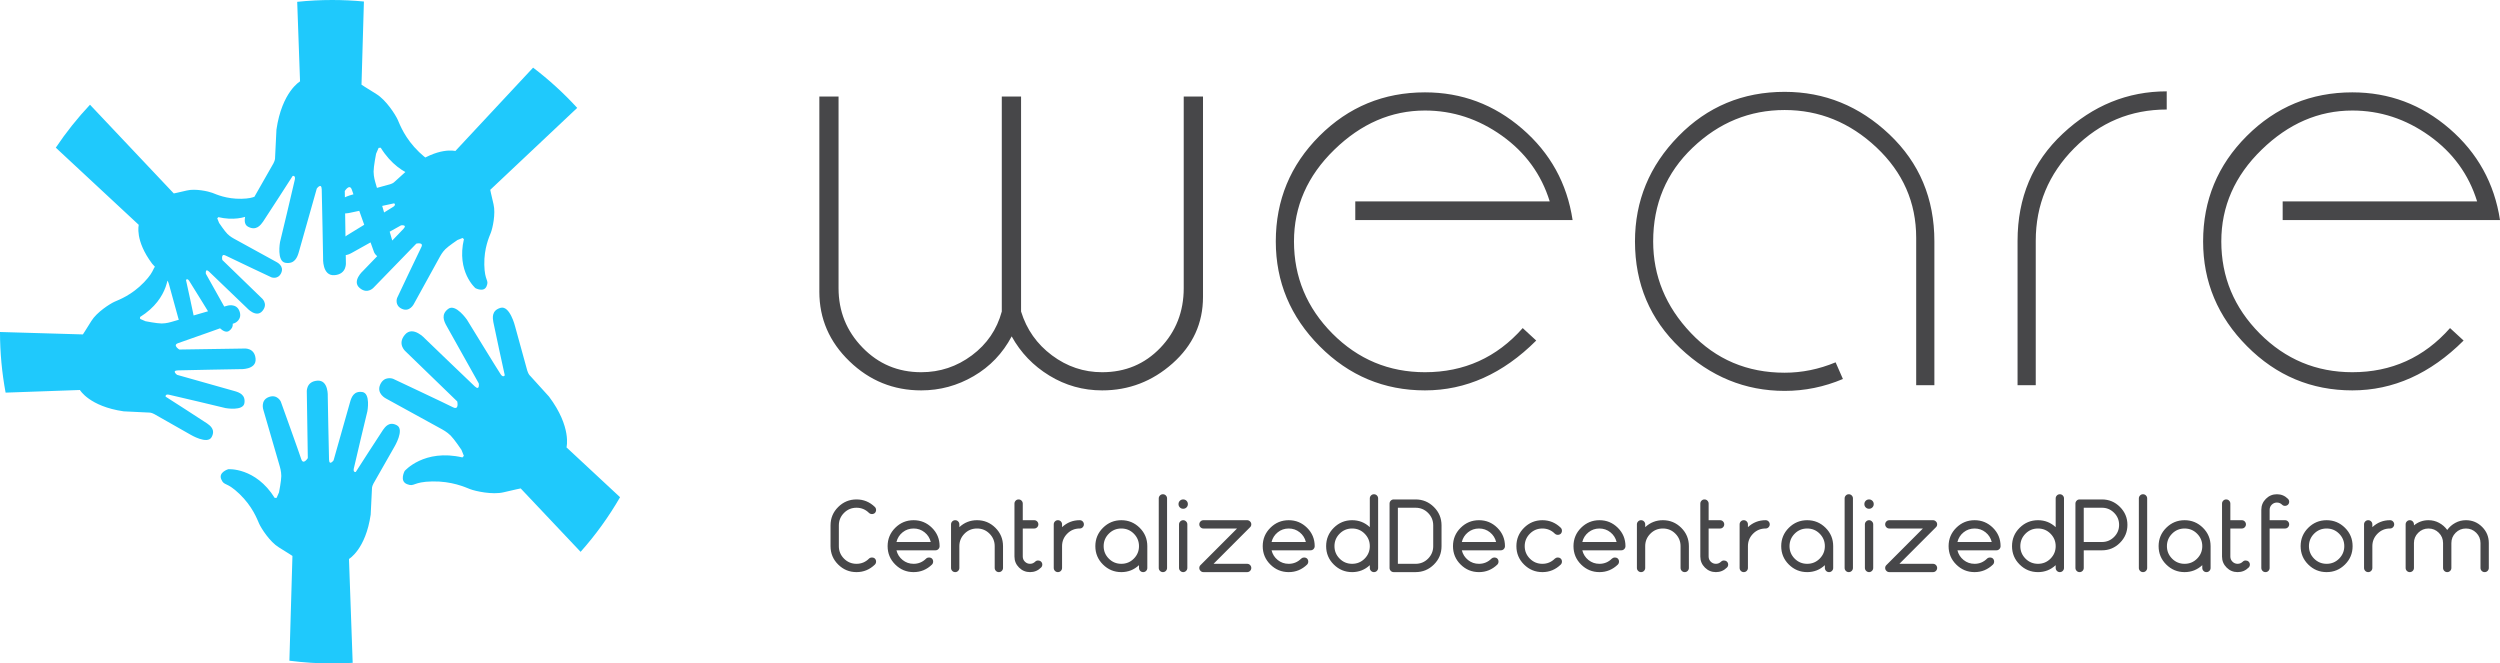 <?xml version="1.0" encoding="UTF-8" standalone="no"?>
<svg
   xmlns:dc="http://purl.org/dc/elements/1.1/"
   xmlns:cc="http://creativecommons.org/ns#"
   xmlns:rdf="http://www.w3.org/1999/02/22-rdf-syntax-ns#"
   xmlns:svg="http://www.w3.org/2000/svg"
   xmlns="http://www.w3.org/2000/svg"
   viewBox="0 0 325 86.25"
   height="86.25"
   width="325"
   xml:space="preserve"
   version="1.1"
   id="svg2"><defs
     id="defs6"><clipPath
       id="clipPath18"
       clipPathUnits="userSpaceOnUse"><path
         id="path20"
         d="m 0,0 644.867,0 0,690 L 0,690 0,0 Z" /></clipPath><clipPath
       id="clipPath30"
       clipPathUnits="userSpaceOnUse"><path
         id="path32"
         d="m 863.758,175.992 0,-80.992 1724.602,0 0,80.992 -1724.602,0 z" /></clipPath></defs><g
     transform="matrix(1.25,0,0,-1.25,0,86.25)"
     id="g10"><g
       transform="scale(0.1,0.1)"
       id="g12"><g
         id="g14"><g
           clip-path="url(#clipPath18)"
           id="g16"><path
             id="path22"
             style="fill:#1fc9fc;fill-opacity:1;fill-rule:nonzero;stroke:none"
             d="m 230.102,191.547 c -3.176,7.336 7.32,10.48 7.32,10.48 0,0 28.359,2.098 48.297,-29.902 0,0 0.742,0.105 2.015,0.137 l 0.465,1.082 c -0.297,0.019 -0.465,0.031 -0.465,0.031 0.168,0 0.305,-0.012 0.465,-0.012 l 1.973,4.559 c 0,0 2.379,12.078 2.379,17.051 0,4.968 -1.571,9.949 -1.571,9.949 l -17.062,58.738 c 0,0 -3.406,9.961 5.52,13.375 8.921,3.41 12.601,-4.715 12.601,-4.715 0,0 19.164,-53.23 21.254,-59.8 2.109,-6.54 6.832,1.058 6.832,1.058 l -1.039,68.184 c 0,0 -1.316,11.273 10.758,12.332 12.086,1.051 11.035,-16.531 11.035,-16.531 0,0 1.051,-58.727 1.316,-65.563 0.254,-6.836 4.719,-0.785 4.719,-0.785 0,0 15.481,54.535 17.074,60.308 1.559,5.766 4.2,12.059 12.871,10.758 8.645,-1.316 5.231,-19.933 5.231,-19.933 0,0 -13.391,-55.582 -14.168,-59.789 -0.793,-4.196 2.094,-3.414 2.094,-3.414 0,0 26.257,40.906 28.347,43.8 2.121,2.879 6.325,9.176 14.453,4.715 8.125,-4.461 -2.621,-22.297 -2.621,-22.297 0,0 -19.957,-34.875 -21.804,-38.277 -1.825,-3.402 -1.559,-5.512 -1.559,-5.512 l -1.316,-26.754 c -5.231,-36.179 -22.578,-46.152 -22.578,-46.152 L 366.789,0.664 c -7.066,-0.434 -14.176,-0.668 -21.348,-0.668 -15.078,0 -29.91,0.996 -44.476,2.871 l 3.172,108.969 c 0,0 -4.731,3.148 -14.176,8.934 -9.441,5.765 -18.375,19.914 -20.477,24.64 -2.101,4.715 -6.832,17.832 -20.488,30.942 -13.656,13.078 -15.758,7.843 -18.894,15.195 z m 279.761,301.031 90.43,85.219 c -13.992,15.281 -29.348,29.293 -45.867,41.859 l -80.86,-86.715 c 0,0 -17.812,4.801 -44.867,-15.398 l -18.324,-16.594 c 0,0 -1.199,-1.535 -4.625,-2.574 -3.418,-1.02 -39.207,-10.766 -39.207,-10.766 0,0 -18.652,-4.621 -16.254,-12.836 2.399,-8.191 9.242,-6.835 12.512,-6.324 3.246,0.508 47.086,10.098 47.086,10.098 0,0 2.406,-1.379 -0.848,-3.594 -3.269,-2.246 -48.297,-29.777 -48.297,-29.777 0,0 -14.379,-9.906 -9.594,-16.403 4.797,-6.496 10.622,-4.113 15.407,-1.367 4.808,2.735 50.504,28.219 50.504,28.219 0,0 6.863,1.027 2.578,-3.59 -4.278,-4.621 -41.953,-43.609 -41.953,-43.609 0,0 -12.157,-10.778 -3.594,-17.961 8.57,-7.176 15.066,1.039 15.066,1.039 l 43.84,45.141 c 0,0 8.043,1.867 5.145,-3.762 -2.918,-5.649 -25.176,-52.836 -25.176,-52.836 0,0 -2.91,-7.703 5.133,-11.285 8.054,-3.582 12.32,5.129 12.32,5.129 l 27.223,49.425 c 0,0 2.23,4.282 5.488,7.512 3.258,3.254 12.668,9.582 12.668,9.582 l 4.266,1.684 c 0.093,-0.106 0.199,-0.211 0.296,-0.309 0,0 -0.105,0.106 -0.289,0.328 l 1.008,0.395 c 0.86,-0.809 1.402,-1.219 1.402,-1.219 -7.894,-33.859 11.969,-50.961 11.969,-50.961 0,0 8.91,-4.781 11.637,2.067 2.738,6.832 -2.047,4.789 -2.406,22.218 -0.34,17.446 5.133,29.082 6.851,33.52 1.731,4.453 5.137,19.5 2.75,29.406 -2.398,9.899 -3.418,15.039 -3.418,15.039 z m -73.972,39.231 c -14.821,14.254 -19.977,28.504 -22.258,33.632 -2.293,5.141 -12,20.528 -22.27,26.782 -10.261,6.293 -15.398,9.707 -15.398,9.707 l 2.504,86.492 C 367.605,689.461 356.57,690 345.422,690 c -12.277,0 -24.395,-0.656 -36.332,-1.898 l 2.949,-82.739 c 0,0 -18.84,-10.832 -24.539,-50.168 l -1.422,-29.078 c 0,0 0.277,-2.289 -1.699,-6 -2.004,-3.695 -23.691,-41.601 -23.691,-41.601 0,0 -11.692,-19.383 -2.852,-24.227 8.836,-4.84 13.398,1.992 15.699,5.129 2.281,3.137 30.824,47.602 30.824,47.602 0,0 3.153,0.859 2.282,-3.707 -0.86,-4.567 -15.407,-64.993 -15.407,-64.993 0,0 -3.714,-20.23 5.7,-21.66 9.41,-1.43 12.273,5.414 13.984,11.688 1.719,6.273 18.543,65.566 18.543,65.566 0,0 4.859,6.559 5.137,-0.859 0.277,-7.418 1.422,-71.266 1.422,-71.266 0,0 -1.145,-19.105 11.988,-17.961 13.125,1.145 11.703,13.406 11.703,13.406 l -1.133,74.102 c 0,0 5.121,8.258 7.414,1.144 2.293,-7.128 23.121,-64.988 23.121,-64.988 0,0 4,-8.84 13.696,-5.129 9.699,3.707 5.996,14.539 5.996,14.539 l -18.559,63.836 c 0,0 -1.707,5.426 -1.707,10.821 0,5.421 2.578,18.531 2.578,18.531 l 2.145,4.949 c 0.168,0 0.328,0 0.508,0 0,0 -0.18,0 -0.5,0.024 l 0.5,1.164 c 1.402,0.043 2.187,0.136 2.187,0.136 21.676,-34.789 52.496,-32.488 52.496,-32.488 0,0 11.418,3.422 7.969,11.391 -3.418,7.988 -5.688,2.3 -20.531,16.543 z m -148.008,-114.493 -44.606,24.5 c 0,0 -3.863,2.004 -6.789,4.93 -2.941,2.934 -8.636,11.414 -8.636,11.414 l -1.528,3.836 c 0.094,0.094 0.18,0.18 0.274,0.274 0,0 -0.106,-0.094 -0.285,-0.254 l -0.352,0.902 c 0.723,0.773 1.105,1.258 1.105,1.258 30.555,-7.098 45.985,10.777 45.985,10.777 0,0 4.316,8.024 -1.867,10.473 -6.176,2.469 -4.321,-1.844 -20.067,-2.164 -15.734,-0.297 -26.226,4.633 -30.25,6.168 -4.019,1.547 -17.601,4.633 -26.535,2.457 -8.953,-2.141 -13.59,-3.071 -13.59,-3.071 L 93.59,581.082 C 80.551,567.211 68.648,552.281 58.027,536.418 l 86.301,-80.273 c 0,0 -4.328,-16.043 13.899,-40.387 l 14.972,-16.496 c 0,0 1.391,-1.082 2.324,-4.157 0.911,-3.082 9.719,-35.296 9.719,-35.296 0,0 4.168,-16.797 11.574,-14.645 7.395,2.16 6.164,8.316 5.719,11.254 -0.469,2.934 -9.105,42.387 -9.105,42.387 0,0 1.242,2.16 3.25,-0.762 2.004,-2.926 26.851,-43.469 26.851,-43.469 0,0 8.946,-12.953 14.813,-8.636 5.867,4.32 3.703,9.558 1.23,13.871 -2.461,4.324 -25.465,45.468 -25.465,45.468 0,0 -0.921,6.18 3.239,2.313 4.168,-3.86 39.351,-37.77 39.351,-37.77 0,0 9.731,-10.945 16.203,-3.23 6.481,7.715 -0.937,13.562 -0.937,13.562 l -40.731,39.477 c 0,0 -1.687,7.238 3.395,4.617 5.094,-2.625 47.684,-22.656 47.684,-22.656 0,0 6.949,-2.625 10.183,4.633 3.246,7.246 -4.613,11.093 -4.613,11.093 z m 356.984,-244.418 -55.715,51.829 c 0,0 5.657,20.972 -18.175,52.804 l -19.575,21.578 c 0,0 -1.812,1.407 -3.043,5.426 -1.191,4.035 -12.703,46.16 -12.703,46.16 0,0 -5.441,21.957 -15.14,19.137 -9.676,-2.82 -8.063,-10.871 -7.457,-14.719 0.605,-3.824 11.902,-55.422 11.902,-55.422 0,0 -1.621,-2.839 -4.242,1.004 -2.621,3.828 -35.11,56.844 -35.11,56.844 0,0 -11.703,16.934 -19.375,11.285 -7.668,-5.648 -4.836,-12.492 -1.589,-18.14 3.226,-5.649 33.285,-59.45 33.285,-59.45 0,0 1.207,-8.086 -4.223,-3.019 -5.465,5.055 -51.461,49.383 -51.461,49.383 0,0 -12.719,14.304 -21.199,4.226 -8.488,-10.078 1.211,-17.738 1.211,-17.738 l 53.273,-51.598 c 0,0 2.207,-9.472 -4.445,-6.05 -6.664,3.433 -62.356,29.64 -62.356,29.64 0,0 -9.082,3.422 -13.328,-6.051 -4.222,-9.476 6.051,-14.507 6.051,-14.507 l 58.32,-32.036 c 0,0 5.043,-2.629 8.86,-6.433 3.844,-3.836 11.301,-14.93 11.301,-14.93 l 1.996,-5.012 c -0.117,-0.129 -0.223,-0.246 -0.364,-0.371 0,0 0.141,0.125 0.383,0.336 l 0.469,-1.176 c -0.957,-1.015 -1.453,-1.64 -1.453,-1.64 -39.949,9.293 -60.129,-14.094 -60.129,-14.094 0,0 -5.656,-10.48 2.43,-13.68 8.062,-3.234 5.656,2.403 26.238,2.817 20.562,0.394 34.293,-6.039 39.543,-8.063 5.262,-2.015 23.016,-6.043 34.707,-3.222 11.711,2.808 17.769,4.015 17.769,4.015 l 62.305,-65.945 c 15.52,17.422 29.293,36.465 41.039,56.812 z M 184.922,304.809 c 6.726,0.242 64.605,1.281 64.605,1.281 0,0 17.317,-1.027 16.286,10.844 -1.028,11.867 -12.161,10.586 -12.161,10.586 l -67.179,-1.04 c 0,0 -7.493,4.641 -1.043,6.719 6.465,2.067 58.918,20.906 58.918,20.906 0,0 8.023,3.606 4.66,12.387 -3.363,8.778 -13.18,5.426 -13.18,5.426 l -57.887,-16.785 c 0,0 -4.914,-1.547 -9.816,-1.547 -4.91,0 -16.793,2.332 -16.793,2.332 l -4.5,1.941 c 0,0.157 0,0.293 0,0.465 0,0 0,-0.16 -0.019,-0.465 l -1.063,0.465 c -0.031,1.25 -0.129,1.969 -0.129,1.969 31.535,19.605 29.465,47.477 29.465,47.477 0,0 -3.109,10.32 -10.332,7.207 -7.238,-3.094 -2.07,-5.161 -14.984,-18.579 -12.922,-13.414 -25.844,-18.066 -30.493,-20.125 -4.656,-2.066 -18.597,-10.839 -24.285,-20.132 -5.707,-9.274 -8.797,-13.934 -8.797,-13.934 L 0,344.719 c 0.012,-21.547 2.027,-42.614 5.824,-63.055 l 77.285,2.734 c 0,0 9.824,-17.027 45.485,-22.191 l 26.367,-1.281 c 0,0 2.066,0.246 5.43,-1.547 3.355,-1.813 37.718,-21.426 37.718,-21.426 0,0 17.571,-10.566 21.965,-2.566 4.391,7.992 -1.816,12.125 -4.648,14.199 -2.844,2.059 -43.16,27.871 -43.16,27.871 0,0 -0.766,2.852 3.363,2.066 4.125,-0.785 58.918,-13.933 58.918,-13.933 0,0 18.344,-3.348 19.637,5.148 1.296,8.52 -4.911,11.106 -10.598,12.633 -5.688,1.567 -59.426,16.785 -59.426,16.785 0,0 -5.965,4.41 0.762,4.653" /></g></g><path
         id="path24"
         style="fill:#474749;fill-opacity:1;fill-rule:nonzero;stroke:none"
         d="m 852.121,386.59 0,203.012 19.973,0 0,-199.262 c 0,-24.102 8.308,-44.699 24.926,-61.797 l 0,0 c 16.57,-17.098 36.918,-25.648 61.046,-25.648 l 0,0 c 19.473,0 37.043,5.847 52.714,17.546 l 0,0 c 15.67,11.7 26.03,26.899 31.08,45.598 l 0,223.563 20.05,0 0,-223.563 c 5.76,-18.699 16.47,-33.898 32.14,-45.598 l 0,0 c 15.67,-11.699 33.06,-17.546 52.18,-17.546 l 0,0 c 24.13,0 44.31,8.449 60.52,25.347 l 0,0 c 16.22,16.949 24.33,37.649 24.33,62.098 l 0,199.262 20.05,0 0,-208.414 c 0,-27.348 -10.56,-50.395 -31.68,-69.145 l 0,0 c -21.08,-18.699 -45.48,-28.047 -73.22,-28.047 l 0,0 c -19.82,0 -38.11,5.125 -54.88,15.375 l 0,0 c -16.77,10.246 -29.84,23.848 -39.2,40.797 l 0,0 c -9.36,-17.648 -22.52,-31.426 -39.49,-41.324 l 0,0 c -16.926,-9.899 -35.121,-14.848 -54.594,-14.848 l 0,0 c -28.832,0 -53.687,10.074 -74.562,30.223 l 0,0 c -20.922,20.148 -31.383,44.273 -31.383,72.371 z m 783.379,74.543 -226.01,0 0,19.426 202.21,0 0,0 c -8.66,28.046 -25.23,50.82 -49.71,68.32 l 0,0 c -24.53,17.449 -51.21,26.172 -80.04,26.172 l 0,0 c -34.94,0 -66.38,-13.598 -94.31,-40.797 l 0,0 c -27.93,-27.149 -41.9,-58.922 -41.9,-95.32 l 0,0 c 0,-37.047 13.32,-68.993 39.95,-95.844 l 0,0 c 26.68,-26.797 58.77,-40.195 96.26,-40.195 l 0,0 c 40.75,0 74.64,15.296 101.67,45.898 l 0,0 14.04,-12.977 0,0 c -34.59,-34.546 -73.16,-51.82 -115.71,-51.82 l 0,0 c -42.55,0 -79.04,15.297 -109.48,45.895 l 0,0 c -30.43,30.601 -45.65,66.949 -45.65,109.043 l 0,0 c 0,42.847 15.12,79.394 45.35,109.644 l 0,0 c 30.29,30.246 66.88,45.371 109.78,45.371 l 0,0 c 38.19,0 71.88,-12.597 101.07,-37.797 l 0,0 c 29.23,-25.199 46.73,-56.871 52.48,-95.019 z m 273.54,-147.965 0,0 7.59,-17.324 0,0 c -19.47,-8.25 -39.67,-12.375 -60.6,-12.375 l 0,0 c -41.05,0 -77.26,14.851 -108.65,44.547 l 0,0 c -31.33,29.699 -47,66.672 -47,110.918 l 0,0 c 0,42.148 15.04,78.597 45.12,109.343 l 0,0 c 30.09,30.797 66.93,46.2 110.53,46.2 l 0,0 c 41.45,0 77.77,-14.75 108.95,-44.25 l 0,0 c 31.19,-29.547 46.78,-66.645 46.78,-111.293 l 0,-149.539 -18.92,0 0,153.367 c 0,36.695 -13.79,68.019 -41.37,93.968 l 0,0 c -27.58,25.895 -59.4,38.844 -95.44,38.844 l 0,0 c -36.39,0 -68.28,-13.047 -95.66,-39.144 l 0,0 c -27.38,-26.098 -41.07,-58.598 -41.07,-97.496 l 0,0 c 0,-35.996 13.06,-67.743 39.2,-95.243 l 0,0 c 26.13,-27.546 58.64,-41.32 97.53,-41.32 l 0,0 c 18.02,0 35.69,3.598 53.01,10.797 z M 2253.39,595 l 0,-18.898 c -37.44,0 -69.5,-13.399 -96.18,-40.2 l 0,0 c -26.68,-26.847 -40.03,-58.968 -40.03,-96.367 l 0,-150.14 -18.92,0 0,150.14 c 0,44.996 15.67,82.145 47.01,111.442 l 0,0 C 2176.65,580.324 2212.7,595 2253.39,595 l 0,0 z M 2600,461.133 l -226.02,0 0,19.426 202.21,0 0,0 c -8.66,28.046 -25.25,50.82 -49.78,68.32 l 0,0 c -24.48,17.449 -51.14,26.172 -79.97,26.172 l 0,0 c -34.99,0 -66.45,-13.598 -94.38,-40.797 l 0,0 c -27.93,-27.149 -41.9,-58.922 -41.9,-95.32 l 0,0 c 0,-37.047 13.34,-68.993 40.02,-95.844 l 0,0 c 26.68,-26.797 58.77,-40.195 96.26,-40.195 l 0,0 c 40.7,0 74.56,15.296 101.6,45.898 l 0,0 14.11,-12.977 0,0 c -34.64,-34.546 -73.21,-51.82 -115.71,-51.82 l 0,0 c -42.55,0 -79.04,15.297 -109.48,45.895 l 0,0 c -30.48,30.601 -45.72,66.949 -45.72,109.043 l 0,0 c 0,42.847 15.14,79.394 45.42,109.644 l 0,0 c 30.29,30.246 66.88,45.371 109.78,45.371 l 0,0 c 38.2,0 71.88,-12.597 101.07,-37.797 l 0,0 c 29.18,-25.199 46.68,-56.871 52.49,-95.019" /><g
         id="g26"><g
           clip-path="url(#clipPath30)"
           id="g28"><path
             id="path34"
             style="fill:#474749;fill-opacity:1;fill-rule:nonzero;stroke:none"
             d="m 863.758,121.996 0,21.598 c 0,7.492 2.648,13.859 7.945,19.109 l 0,0 c 5.293,5.262 11.656,7.891 19.086,7.891 l 0,0 c 7.348,0 13.727,-2.629 19.133,-7.891 l 0,0 c 0.801,-0.859 1.199,-1.883 1.199,-3.074 l 0,0 c 0,-1.191 -0.398,-2.215 -1.199,-3.074 l 0,0 c -0.863,-0.789 -1.887,-1.184 -3.078,-1.184 l 0,0 c -1.192,0 -2.219,0.395 -3.078,1.184 l 0,0 c -3.606,3.597 -7.93,5.398 -12.977,5.398 l 0,0 c -5.117,0 -9.461,-1.801 -13.035,-5.398 l 0,0 c -3.563,-3.602 -5.348,-7.922 -5.348,-12.961 l 0,-21.598 c 0,-5.039 1.785,-9.359 5.348,-12.957 l 0,0 c 3.574,-3.601 7.918,-5.402 13.035,-5.402 l 0,0 c 5.047,0 9.371,1.801 12.977,5.402 l 0,0 c 0.859,0.789 1.886,1.184 3.078,1.184 l 0,0 c 1.191,0 2.215,-0.395 3.078,-1.184 l 0,0 c 0.801,-0.863 1.199,-1.887 1.199,-3.078 l 0,0 c 0,-1.188 -0.398,-2.215 -1.199,-3.074 l 0,0 C 904.516,97.629 898.137,95 890.789,95 l 0,0 c -7.43,0 -13.793,2.629 -19.086,7.887 l 0,0 c -5.297,5.25 -7.945,11.621 -7.945,19.109 z m 109.101,-4.32 -40.546,0 0,0 c 1.011,-4.098 3.152,-7.465 6.425,-10.094 l 0,0 c 3.285,-2.629 7.09,-3.945 11.414,-3.945 l 0,0 c 5.047,0 9.371,1.801 12.977,5.402 l 0,0 c 0.859,0.789 1.887,1.184 3.078,1.184 l 0,0 c 1.191,0 2.219,-0.395 3.078,-1.184 l 0,0 c 0.789,-0.863 1.188,-1.887 1.188,-3.078 l 0,0 c 0,-1.188 -0.399,-2.215 -1.188,-3.074 l 0,0 C 963.879,97.629 957.5,95 950.152,95 l 0,0 c -7.429,0 -13.789,2.629 -19.086,7.887 l 0,0 c -5.296,5.25 -7.945,11.621 -7.945,19.109 l 0,0 c 0,7.488 2.649,13.859 7.945,19.109 l 0,0 c 5.297,5.258 11.657,7.891 19.086,7.891 l 0,0 c 7.418,0 13.782,-2.633 19.086,-7.891 l 0,0 c 5.297,-5.25 7.946,-11.621 7.946,-19.109 l 0,0 c 0,-1.148 -0.414,-2.16 -1.246,-3.031 l 0,0 c -0.833,-0.86 -1.856,-1.289 -3.079,-1.289 z m -40.546,8.64 35.679,0 0,0 c -1.012,4.098 -3.156,7.465 -6.441,10.094 l 0,0 c -3.274,2.629 -7.074,3.945 -11.399,3.945 l 0,0 c -4.324,0 -8.129,-1.316 -11.414,-3.945 l 0,0 c -3.273,-2.629 -5.414,-5.996 -6.425,-10.094 z m 102.177,-27 0,22.68 c 0,5.039 -1.79,9.359 -5.36,12.961 l 0,0 c -3.56,3.598 -7.9,5.398 -13.02,5.398 l 0,0 c -5.12,0 -9.46,-1.8 -13.04,-5.398 l 0,0 c -3.558,-3.602 -5.343,-7.922 -5.343,-12.961 l 0,-22.68 c 0,-1.148 -0.414,-2.16 -1.247,-3.027 l 0,0 C 995.652,95.43 994.625,95 993.402,95 l 0,0 c -1.23,0 -2.257,0.43 -3.078,1.289 l 0,0 c -0.832,0.867 -1.246,1.879 -1.246,3.027 l 0,45.36 c 0,1.148 0.414,2.16 1.246,3.027 l 0,0 c 0.821,0.863 1.848,1.293 3.078,1.293 l 0,0 c 1.223,0 2.25,-0.43 3.078,-1.293 l 0,0 c 0.833,-0.867 1.247,-1.879 1.247,-3.027 l 0,-2.91 c 5.183,4.82 11.313,7.23 18.383,7.23 l 0,0 c 7.42,0 13.78,-2.633 19.09,-7.891 l 0,0 c 5.29,-5.25 7.94,-11.621 7.94,-19.109 l 0,-22.68 c 0,-1.148 -0.41,-2.16 -1.25,-3.027 l 0,0 C 1041.06,95.43 1040.04,95 1038.82,95 l 0,0 c -1.23,0 -2.26,0.43 -3.08,1.289 l 0,0 c -0.83,0.867 -1.25,1.879 -1.25,3.027 z m 41.09,41.039 -11.9,0 0,-29.16 c 0,-2.09 0.74,-3.867 2.21,-5.336 l 0,0 c 1.49,-1.48 3.27,-2.222 5.36,-2.222 l 0,0 c 2.09,0 3.9,0.758 5.41,2.265 l 0,0 c 0.79,0.789 1.78,1.184 2.97,1.184 l 0,0 c 1.19,0 2.22,-0.395 3.08,-1.184 l 0,0 c 0.86,-0.859 1.29,-1.882 1.29,-3.074 l 0,0 c 0,-1.191 -0.43,-2.215 -1.29,-3.074 l 0,0 C 1079.54,96.582 1075.72,95 1071.25,95 l 0,0 c -4.47,0 -8.29,1.582 -11.46,4.754 l 0,0 c -3.17,3.168 -4.75,6.984 -4.75,11.441 l 0,55.078 c 0,1.149 0.41,2.161 1.24,3.032 l 0,0 c 0.82,0.859 1.85,1.289 3.08,1.289 l 0,0 c 1.22,0 2.25,-0.43 3.08,-1.289 l 0,0 c 0.83,-0.871 1.24,-1.883 1.24,-3.032 l 0,-17.277 11.9,0 0,0 c 1.22,0 2.24,-0.43 3.08,-1.293 l 0,0 c 0.83,-0.867 1.24,-1.879 1.24,-3.027 l 0,0 c 0,-1.153 -0.41,-2.16 -1.24,-3.031 l 0,0 c -0.84,-0.86 -1.86,-1.29 -3.08,-1.29 l 0,0 z m 20.32,-41.039 0,45.36 c 0,1.148 0.41,2.16 1.24,3.027 l 0,0 c 0.83,0.863 1.86,1.293 3.08,1.293 l 0,0 c 1.23,0 2.26,-0.43 3.1,-1.293 l 0,0 c 0.82,-0.867 1.23,-1.879 1.23,-3.027 l 0,-2.91 c 5.19,4.82 11.32,7.23 18.38,7.23 l 0,0 c 1.23,0 2.26,-0.43 3.09,-1.293 l 0,0 c 0.82,-0.867 1.23,-1.879 1.23,-3.027 l 0,0 c 0,-1.153 -0.41,-2.16 -1.23,-3.031 l 0,0 c -0.83,-0.86 -1.86,-1.29 -3.09,-1.29 l 0,0 c -5.12,0 -9.46,-1.8 -13.02,-5.398 l 0,0 c -3.58,-3.602 -5.36,-7.922 -5.36,-12.961 l 0,-22.68 c 0,-1.148 -0.41,-2.16 -1.23,-3.027 l 0,0 C 1102.48,95.43 1101.45,95 1100.22,95 l 0,0 c -1.22,0 -2.25,0.43 -3.08,1.289 l 0,0 c -0.83,0.867 -1.24,1.879 -1.24,3.027 z m 88.66,0 0,2.911 C 1179.38,97.406 1173.25,95 1166.18,95 l 0,0 c -7.42,0 -13.78,2.629 -19.07,7.887 l 0,0 c -5.31,5.25 -7.96,11.621 -7.96,19.109 l 0,0 c 0,7.488 2.65,13.859 7.96,19.109 l 0,0 c 5.29,5.258 11.65,7.891 19.07,7.891 l 0,0 c 7.43,0 13.79,-2.633 19.09,-7.891 l 0,0 c 5.29,-5.25 7.94,-11.621 7.94,-19.109 l 0,-22.68 c 0,-1.148 -0.41,-2.16 -1.23,-3.027 l 0,0 C 1191.15,95.43 1190.12,95 1188.88,95 l 0,0 c -1.22,0 -2.24,0.43 -3.08,1.289 l 0,0 c -0.82,0.867 -1.24,1.879 -1.24,3.027 z m -31.4,9.723 0,0 c 3.56,-3.601 7.9,-5.402 13.02,-5.402 l 0,0 c 5.12,0 9.47,1.801 13.03,5.402 l 0,0 c 3.57,3.598 5.35,7.918 5.35,12.957 l 0,0 c 0,5.039 -1.78,9.359 -5.35,12.961 l 0,0 c -3.56,3.598 -7.91,5.398 -13.03,5.398 l 0,0 c -5.12,0 -9.46,-1.8 -13.02,-5.398 l 0,0 c -3.58,-3.602 -5.36,-7.922 -5.36,-12.961 l 0,0 c 0,-5.039 1.78,-9.359 5.36,-12.957 z m 60.59,62.633 0,-72.356 c 0,-1.148 -0.41,-2.16 -1.23,-3.027 l 0,0 C 1211.69,95.43 1210.66,95 1209.43,95 l 0,0 c -1.22,0 -2.25,0.43 -3.08,1.289 l 0,0 c -0.83,0.867 -1.25,1.879 -1.25,3.027 l 0,72.356 c 0,1.152 0.42,2.16 1.25,3.031 l 0,0 c 0.83,0.86 1.86,1.289 3.08,1.289 l 0,0 c 1.23,0 2.26,-0.429 3.09,-1.289 l 0,0 c 0.82,-0.871 1.23,-1.879 1.23,-3.031 z m 20.23,-2.488 0,0 c 0.93,-0.93 1.4,-2.082 1.4,-3.45 l 0,0 c 0,-1.371 -0.47,-2.519 -1.4,-3.449 l 0,0 c -0.94,-0.941 -2.1,-1.41 -3.47,-1.41 l 0,0 c -1.36,0 -2.51,0.469 -3.45,1.41 l 0,0 c -0.94,0.93 -1.41,2.078 -1.41,3.449 l 0,0 c 0,1.368 0.47,2.52 1.41,3.45 l 0,0 c 0.94,0.941 2.09,1.41 3.45,1.41 l 0,0 c 1.37,0 2.53,-0.469 3.47,-1.41 z m -7.79,-69.868 0,45.36 c 0,1.148 0.44,2.16 1.3,3.027 l 0,0 c 0.87,0.863 1.87,1.293 3.02,1.293 l 0,0 c 1.17,0 2.17,-0.43 3.04,-1.293 l 0,0 c 0.86,-0.867 1.29,-1.879 1.29,-3.027 l 0,-45.36 c 0,-1.148 -0.43,-2.16 -1.29,-3.027 l 0,0 C 1232.68,95.43 1231.68,95 1230.51,95 l 0,0 c -1.15,0 -2.15,0.43 -3.02,1.289 l 0,0 c -0.86,0.867 -1.3,1.879 -1.3,3.027 z M 1297.01,95 l -45.41,0 0,0 c -1.22,0 -2.23,0.43 -3.02,1.289 l 0,0 c -0.87,0.801 -1.31,1.809 -1.31,3.027 l 0,0 c 0,1.223 0.44,2.231 1.31,3.032 l 0,0 37.95,38.007 -34.93,0 0,0 c -1.22,0 -2.25,0.43 -3.08,1.29 l 0,0 c -0.83,0.871 -1.25,1.878 -1.25,3.031 l 0,0 c 0,1.148 0.42,2.16 1.25,3.027 l 0,0 c 0.83,0.863 1.86,1.293 3.08,1.293 l 45.41,0 0,0 c 1.16,0 2.17,-0.43 3.03,-1.293 l 0,0 c 0.86,-0.797 1.3,-1.808 1.3,-3.027 l 0,0 c 0,-1.219 -0.44,-2.231 -1.3,-3.031 l 0,0 -37.95,-38.008 34.92,0 0,0 c 1.23,0 2.26,-0.43 3.09,-1.289 l 0,0 c 0.83,-0.871 1.24,-1.879 1.24,-3.032 l 0,0 c 0,-1.148 -0.41,-2.16 -1.24,-3.027 l 0,0 C 1299.27,95.43 1298.24,95 1297.01,95 Z m 65.95,22.676 -40.54,0 0,0 c 1.01,-4.098 3.16,-7.465 6.44,-10.094 l 0,0 c 3.28,-2.629 7.07,-3.945 11.4,-3.945 l 0,0 c 5.04,0 9.37,1.801 12.97,5.402 l 0,0 c 0.88,0.789 1.91,1.184 3.1,1.184 l 0,0 c 1.18,0 2.21,-0.395 3.08,-1.184 l 0,0 c 0.79,-0.863 1.18,-1.887 1.18,-3.078 l 0,0 c 0,-1.188 -0.39,-2.215 -1.18,-3.074 l 0,0 C 1354,97.629 1347.62,95 1340.26,95 l 0,0 c -7.42,0 -13.78,2.629 -19.07,7.887 l 0,0 c -5.31,5.25 -7.96,11.621 -7.96,19.109 l 0,0 c 0,7.488 2.65,13.859 7.96,19.109 l 0,0 c 5.29,5.258 11.65,7.891 19.07,7.891 l 0,0 c 7.43,0 13.79,-2.633 19.09,-7.891 l 0,0 c 5.29,-5.25 7.94,-11.621 7.94,-19.109 l 0,0 c 0,-1.148 -0.41,-2.16 -1.23,-3.031 l 0,0 c -0.83,-0.86 -1.86,-1.289 -3.1,-1.289 z m -40.54,8.64 35.68,0 0,0 c -1,4.098 -3.14,7.465 -6.43,10.094 l 0,0 c -3.28,2.629 -7.08,3.945 -11.41,3.945 l 0,0 c -4.33,0 -8.12,-1.316 -11.4,-3.945 l 0,0 c -3.28,-2.629 -5.43,-5.996 -6.44,-10.094 z m 110.83,45.356 0,-72.356 c 0,-1.148 -0.41,-2.16 -1.23,-3.027 l 0,0 C 1431.18,95.43 1430.15,95 1428.92,95 l 0,0 c -1.22,0 -2.24,0.43 -3.08,1.289 l 0,0 c -0.83,0.867 -1.24,1.879 -1.24,3.027 l 0,2.911 C 1419.41,97.406 1413.29,95 1406.21,95 l 0,0 c -7.41,0 -13.77,2.629 -19.07,7.887 l 0,0 c -5.3,5.25 -7.96,11.621 -7.96,19.109 l 0,0 c 0,7.488 2.66,13.859 7.96,19.109 l 0,0 c 5.3,5.258 11.66,7.891 19.07,7.891 l 0,0 c 7.08,0 13.2,-2.41 18.39,-7.23 l 0,29.906 c 0,1.152 0.41,2.16 1.24,3.031 l 0,0 c 0.84,0.86 1.86,1.289 3.08,1.289 l 0,0 c 1.23,0 2.26,-0.429 3.1,-1.289 l 0,0 c 0.82,-0.871 1.23,-1.879 1.23,-3.031 l 0,0 z m -40.05,-62.633 0,0 c 3.56,-3.601 7.9,-5.402 13.01,-5.402 l 0,0 c 5.13,0 9.48,1.801 13.04,5.402 l 0,0 c 3.57,3.598 5.35,7.918 5.35,12.957 l 0,0 c 0,5.039 -1.78,9.359 -5.35,12.961 l 0,0 c -3.56,3.598 -7.91,5.398 -13.04,5.398 l 0,0 c -5.11,0 -9.45,-1.8 -13.01,-5.398 l 0,0 c -3.58,-3.602 -5.36,-7.922 -5.36,-12.961 l 0,0 c 0,-5.039 1.78,-9.359 5.36,-12.957 z M 1472.17,95 l -22.71,0 0,0 c -1.21,0 -2.24,0.43 -3.07,1.289 l 0,0 c -0.83,0.867 -1.25,1.879 -1.25,3.027 l 0,66.957 c 0,1.149 0.42,2.161 1.25,3.032 l 0,0 c 0.83,0.859 1.86,1.289 3.07,1.289 l 22.71,0 0,0 c 7.43,0 13.79,-2.629 19.09,-7.891 l 0,0 c 5.29,-5.25 7.94,-11.617 7.94,-19.109 l 0,-21.598 c 0,-7.488 -2.65,-13.859 -7.94,-19.109 l 0,0 C 1485.96,97.629 1479.6,95 1472.17,95 Z m 18.38,26.996 0,21.598 c 0,5.039 -1.78,9.359 -5.34,12.961 l 0,0 c -3.57,3.597 -7.91,5.398 -13.04,5.398 l -18.38,0 0,-58.316 18.38,0 0,0 c 5.13,0 9.47,1.801 13.04,5.402 l 0,0 c 3.56,3.598 5.34,7.918 5.34,12.957 z m 70.29,-4.32 -40.55,0 0,0 c 1.01,-4.098 3.16,-7.465 6.44,-10.094 l 0,0 c 3.27,-2.629 7.07,-3.945 11.4,-3.945 l 0,0 c 5.05,0 9.37,1.801 12.98,5.402 l 0,0 c 0.87,0.789 1.9,1.184 3.09,1.184 l 0,0 c 1.18,0 2.21,-0.395 3.08,-1.184 l 0,0 c 0.79,-0.863 1.18,-1.887 1.18,-3.078 l 0,0 c 0,-1.188 -0.39,-2.215 -1.18,-3.074 l 0,0 C 1551.87,97.629 1545.49,95 1538.13,95 l 0,0 c -7.42,0 -13.78,2.629 -19.07,7.887 l 0,0 c -5.31,5.25 -7.96,11.621 -7.96,19.109 l 0,0 c 0,7.488 2.65,13.859 7.96,19.109 l 0,0 c 5.29,5.258 11.65,7.891 19.07,7.891 l 0,0 c 7.43,0 13.79,-2.633 19.08,-7.891 l 0,0 c 5.3,-5.25 7.95,-11.621 7.95,-19.109 l 0,0 c 0,-1.148 -0.41,-2.16 -1.23,-3.031 l 0,0 c -0.83,-0.86 -1.86,-1.289 -3.09,-1.289 z m -40.55,8.64 35.68,0 0,0 c -1,4.098 -3.15,7.465 -6.43,10.094 l 0,0 c -3.28,2.629 -7.09,3.945 -11.41,3.945 l 0,0 c -4.33,0 -8.13,-1.316 -11.4,-3.945 l 0,0 c -3.28,-2.629 -5.43,-5.996 -6.44,-10.094 z m 102.94,-23.429 0,0 C 1617.83,97.629 1611.45,95 1604.09,95 l 0,0 c -7.42,0 -13.78,2.629 -19.08,7.887 l 0,0 c -5.3,5.25 -7.96,11.621 -7.96,19.109 l 0,0 c 0,7.488 2.66,13.859 7.96,19.109 l 0,0 c 5.3,5.258 11.66,7.891 19.08,7.891 l 0,0 c 7.36,0 13.74,-2.633 19.14,-7.891 l 0,0 c 0.79,-0.859 1.19,-1.886 1.19,-3.074 l 0,0 c 0,-1.191 -0.4,-2.215 -1.19,-3.074 l 0,0 c -0.87,-0.793 -1.89,-1.187 -3.08,-1.187 l 0,0 c -1.19,0 -2.22,0.394 -3.09,1.187 l 0,0 c -3.6,3.598 -7.93,5.398 -12.97,5.398 l 0,0 c -5.12,0 -9.46,-1.8 -13.02,-5.398 l 0,0 c -3.58,-3.602 -5.37,-7.922 -5.37,-12.961 l 0,0 c 0,-5.039 1.79,-9.359 5.37,-12.957 l 0,0 c 3.56,-3.601 7.9,-5.402 13.02,-5.402 l 0,0 c 5.04,0 9.37,1.801 12.97,5.402 l 0,0 c 0.87,0.789 1.9,1.184 3.09,1.184 l 0,0 c 1.19,0 2.21,-0.395 3.08,-1.184 l 0,0 c 0.79,-0.863 1.19,-1.887 1.19,-3.078 l 0,0 c 0,-1.188 -0.4,-2.215 -1.19,-3.074 z m 62.93,14.789 -40.55,0 0,0 c 1.01,-4.098 3.16,-7.465 6.44,-10.094 l 0,0 c 3.27,-2.629 7.08,-3.945 11.4,-3.945 l 0,0 c 5.05,0 9.37,1.801 12.98,5.402 l 0,0 c 0.87,0.789 1.89,1.184 3.07,1.184 l 0,0 c 1.2,0 2.23,-0.395 3.1,-1.184 l 0,0 c 0.79,-0.863 1.18,-1.887 1.18,-3.078 l 0,0 c 0,-1.188 -0.39,-2.215 -1.18,-3.074 l 0,0 C 1677.19,97.629 1670.81,95 1663.45,95 l 0,0 c -7.42,0 -13.78,2.629 -19.09,7.887 l 0,0 c -5.29,5.25 -7.94,11.621 -7.94,19.109 l 0,0 c 0,7.488 2.65,13.859 7.94,19.109 l 0,0 c 5.31,5.258 11.67,7.891 19.09,7.891 l 0,0 c 7.43,0 13.79,-2.633 19.09,-7.891 l 0,0 c 5.29,-5.25 7.94,-11.621 7.94,-19.109 l 0,0 c 0,-1.148 -0.41,-2.16 -1.25,-3.031 l 0,0 c -0.82,-0.86 -1.84,-1.289 -3.07,-1.289 z m -40.55,8.64 35.68,0 0,0 c -1.01,4.098 -3.15,7.465 -6.43,10.094 l 0,0 c -3.28,2.629 -7.09,3.945 -11.41,3.945 l 0,0 c -4.32,0 -8.13,-1.316 -11.4,-3.945 l 0,0 c -3.28,-2.629 -5.43,-5.996 -6.44,-10.094 z m 102.18,-27 0,22.68 c 0,5.039 -1.79,9.359 -5.35,12.961 l 0,0 c -3.57,3.598 -7.92,5.398 -13.03,5.398 l 0,0 c -5.12,0 -9.46,-1.8 -13.02,-5.398 l 0,0 c -3.58,-3.602 -5.37,-7.922 -5.37,-12.961 l 0,-22.68 c 0,-1.148 -0.41,-2.16 -1.24,-3.027 l 0,0 C 1708.96,95.43 1707.93,95 1706.7,95 l 0,0 c -1.22,0 -2.25,0.43 -3.08,1.289 l 0,0 c -0.83,0.867 -1.24,1.879 -1.24,3.027 l 0,45.36 c 0,1.148 0.41,2.16 1.24,3.027 l 0,0 c 0.83,0.863 1.86,1.293 3.08,1.293 l 0,0 c 1.23,0 2.26,-0.43 3.08,-1.293 l 0,0 c 0.83,-0.867 1.24,-1.879 1.24,-3.027 l 0,-2.91 c 5.2,4.82 11.33,7.23 18.39,7.23 l 0,0 c 7.43,0 13.79,-2.633 19.08,-7.891 l 0,0 c 5.3,-5.25 7.95,-11.621 7.95,-19.109 l 0,-22.68 c 0,-1.148 -0.42,-2.16 -1.25,-3.027 l 0,0 C 1754.37,95.43 1753.34,95 1752.11,95 l 0,0 c -1.22,0 -2.25,0.43 -3.07,1.289 l 0,0 c -0.84,0.867 -1.25,1.879 -1.25,3.027 z m 41.09,41.039 -11.9,0 0,-29.16 c 0,-2.09 0.74,-3.867 2.22,-5.336 l 0,0 c 1.48,-1.48 3.26,-2.222 5.35,-2.222 l 0,0 c 2.09,0 3.9,0.758 5.41,2.265 l 0,0 c 0.79,0.789 1.78,1.184 2.97,1.184 l 0,0 c 1.19,0 2.22,-0.395 3.08,-1.184 l 0,0 c 0.87,-0.859 1.3,-1.882 1.3,-3.074 l 0,0 c 0,-1.191 -0.43,-2.215 -1.3,-3.074 l 0,0 C 1792.84,96.582 1789.02,95 1784.55,95 l 0,0 c -4.46,0 -8.28,1.582 -11.46,4.754 l 0,0 c -3.17,3.168 -4.76,6.984 -4.76,11.441 l 0,55.078 c 0,1.149 0.42,2.161 1.25,3.032 l 0,0 c 0.83,0.859 1.85,1.289 3.08,1.289 l 0,0 c 1.23,0 2.25,-0.43 3.07,-1.289 l 0,0 c 0.84,-0.871 1.25,-1.883 1.25,-3.032 l 0,-17.277 11.9,0 0,0 c 1.23,0 2.25,-0.43 3.07,-1.293 l 0,0 c 0.84,-0.867 1.25,-1.879 1.25,-3.027 l 0,0 c 0,-1.153 -0.41,-2.16 -1.25,-3.031 l 0,0 c -0.82,-0.86 -1.84,-1.29 -3.07,-1.29 l 0,0 z m 20.33,-41.039 0,45.36 c 0,1.148 0.42,2.16 1.24,3.027 l 0,0 c 0.83,0.863 1.85,1.293 3.08,1.293 l 0,0 c 1.22,0 2.25,-0.43 3.08,-1.293 l 0,0 c 0.83,-0.867 1.25,-1.879 1.25,-3.027 l 0,-2.91 c 5.18,4.82 11.31,7.23 18.38,7.23 l 0,0 c 1.22,0 2.25,-0.43 3.08,-1.293 l 0,0 c 0.83,-0.867 1.24,-1.879 1.24,-3.027 l 0,0 c 0,-1.153 -0.41,-2.16 -1.24,-3.031 l 0,0 c -0.83,-0.86 -1.86,-1.29 -3.08,-1.29 l 0,0 c -5.11,0 -9.46,-1.8 -13.04,-5.398 l 0,0 c -3.56,-3.602 -5.34,-7.922 -5.34,-12.961 l 0,-22.68 c 0,-1.148 -0.42,-2.16 -1.25,-3.027 l 0,0 C 1815.78,95.43 1814.75,95 1813.53,95 l 0,0 c -1.23,0 -2.25,0.43 -3.08,1.289 l 0,0 c -0.82,0.867 -1.24,1.879 -1.24,3.027 z m 88.66,0 0,2.911 C 1892.68,97.406 1886.55,95 1879.49,95 l 0,0 c -7.43,0 -13.79,2.629 -19.09,7.887 l 0,0 c -5.29,5.25 -7.94,11.621 -7.94,19.109 l 0,0 c 0,7.488 2.65,13.859 7.94,19.109 l 0,0 c 5.3,5.258 11.66,7.891 19.09,7.891 l 0,0 c 7.42,0 13.78,-2.633 19.09,-7.891 l 0,0 c 5.29,-5.25 7.94,-11.621 7.94,-19.109 l 0,-22.68 c 0,-1.148 -0.41,-2.16 -1.25,-3.027 l 0,0 C 1904.45,95.43 1903.42,95 1902.2,95 l 0,0 c -1.24,0 -2.26,0.43 -3.08,1.289 l 0,0 c -0.83,0.867 -1.25,1.879 -1.25,3.027 z m -31.42,9.723 0,0 c 3.58,-3.601 7.93,-5.402 13.04,-5.402 l 0,0 c 5.12,0 9.46,1.801 13.02,5.402 l 0,0 c 3.57,3.598 5.36,7.918 5.36,12.957 l 0,0 c 0,5.039 -1.79,9.359 -5.36,12.961 l 0,0 c -3.56,3.598 -7.9,5.398 -13.02,5.398 l 0,0 c -5.11,0 -9.46,-1.8 -13.04,-5.398 l 0,0 c -3.56,-3.602 -5.34,-7.922 -5.34,-12.961 l 0,0 c 0,-5.039 1.78,-9.359 5.34,-12.957 z m 60.62,62.633 0,-72.356 c 0,-1.148 -0.42,-2.16 -1.25,-3.027 l 0,0 C 1924.99,95.43 1923.96,95 1922.74,95 l 0,0 c -1.23,0 -2.26,0.43 -3.08,1.289 l 0,0 c -0.83,0.867 -1.25,1.879 -1.25,3.027 l 0,72.356 c 0,1.152 0.42,2.16 1.25,3.031 l 0,0 c 0.82,0.86 1.85,1.289 3.08,1.289 l 0,0 c 1.22,0 2.25,-0.429 3.08,-1.289 l 0,0 c 0.83,-0.871 1.25,-1.879 1.25,-3.031 z m 20.21,-2.488 0,0 c 0.94,-0.93 1.41,-2.082 1.41,-3.45 l 0,0 c 0,-1.371 -0.47,-2.519 -1.41,-3.449 l 0,0 c -0.93,-0.941 -2.08,-1.41 -3.46,-1.41 l 0,0 c -1.37,0 -2.52,0.469 -3.46,1.41 l 0,0 c -0.93,0.93 -1.4,2.078 -1.4,3.449 l 0,0 c 0,1.368 0.47,2.52 1.4,3.45 l 0,0 c 0.94,0.941 2.09,1.41 3.46,1.41 l 0,0 c 1.38,0 2.53,-0.469 3.46,-1.41 z m -7.78,-69.868 0,45.36 c 0,1.148 0.43,2.16 1.29,3.027 l 0,0 c 0.87,0.863 1.88,1.293 3.03,1.293 l 0,0 c 1.16,0 2.16,-0.43 3.02,-1.293 l 0,0 c 0.87,-0.867 1.31,-1.879 1.31,-3.027 l 0,-45.36 c 0,-1.148 -0.44,-2.16 -1.31,-3.027 l 0,0 C 1945.98,95.43 1944.98,95 1943.82,95 l 0,0 c -1.15,0 -2.16,0.43 -3.03,1.289 l 0,0 c -0.86,0.867 -1.29,1.879 -1.29,3.027 z M 2010.32,95 l -45.41,0 0,0 c -1.23,0 -2.25,0.43 -3.03,1.289 l 0,0 c -0.86,0.801 -1.3,1.809 -1.3,3.027 l 0,0 c 0,1.223 0.44,2.231 1.3,3.032 l 0,0 37.94,38.007 -34.91,0 0,0 c -1.23,0 -2.26,0.43 -3.08,1.29 l 0,0 c -0.83,0.871 -1.25,1.878 -1.25,3.031 l 0,0 c 0,1.148 0.42,2.16 1.25,3.027 l 0,0 c 0.82,0.863 1.85,1.293 3.08,1.293 l 45.41,0 0,0 c 1.15,0 2.16,-0.43 3.02,-1.293 l 0,0 c 0.87,-0.797 1.3,-1.808 1.3,-3.027 l 0,0 c 0,-1.219 -0.43,-2.231 -1.3,-3.031 l 0,0 -37.95,-38.008 34.93,0 0,0 c 1.22,0 2.25,-0.43 3.08,-1.289 l 0,0 c 0.83,-0.871 1.24,-1.879 1.24,-3.032 l 0,0 c 0,-1.148 -0.41,-2.16 -1.24,-3.027 l 0,0 C 2012.57,95.43 2011.54,95 2010.32,95 Z m 65.96,22.676 -40.55,0 0,0 c 1.01,-4.098 3.15,-7.465 6.43,-10.094 l 0,0 c 3.28,-2.629 7.09,-3.945 11.41,-3.945 l 0,0 c 5.05,0 9.37,1.801 12.98,5.402 l 0,0 c 0.86,0.789 1.88,1.184 3.08,1.184 l 0,0 c 1.19,0 2.21,-0.395 3.07,-1.184 l 0,0 c 0.8,-0.863 1.19,-1.887 1.19,-3.078 l 0,0 c 0,-1.188 -0.39,-2.215 -1.19,-3.074 l 0,0 C 2067.3,97.629 2060.92,95 2053.57,95 l 0,0 c -7.43,0 -13.79,2.629 -19.09,7.887 l 0,0 c -5.29,5.25 -7.94,11.621 -7.94,19.109 l 0,0 c 0,7.488 2.65,13.859 7.94,19.109 l 0,0 c 5.3,5.258 11.66,7.891 19.09,7.891 l 0,0 c 7.42,0 13.78,-2.633 19.09,-7.891 l 0,0 c 5.29,-5.25 7.94,-11.621 7.94,-19.109 l 0,0 c 0,-1.148 -0.41,-2.16 -1.24,-3.031 l 0,0 c -0.84,-0.86 -1.86,-1.289 -3.08,-1.289 z m -40.55,8.64 35.68,0 0,0 c -1.01,4.098 -3.16,7.465 -6.44,10.094 l 0,0 c -3.27,2.629 -7.08,3.945 -11.4,3.945 l 0,0 c -4.32,0 -8.13,-1.316 -11.41,-3.945 l 0,0 c -3.28,-2.629 -5.42,-5.996 -6.43,-10.094 z m 110.83,45.356 0,-72.356 c 0,-1.148 -0.42,-2.16 -1.25,-3.027 l 0,0 C 2144.48,95.43 2143.46,95 2142.23,95 l 0,0 c -1.23,0 -2.25,0.43 -3.07,1.289 l 0,0 c -0.84,0.867 -1.25,1.879 -1.25,3.027 l 0,2.911 C 2132.71,97.406 2126.59,95 2119.53,95 l 0,0 c -7.43,0 -13.79,2.629 -19.09,7.887 l 0,0 c -5.3,5.25 -7.94,11.621 -7.94,19.109 l 0,0 c 0,7.488 2.64,13.859 7.94,19.109 l 0,0 c 5.3,5.258 11.66,7.891 19.09,7.891 l 0,0 c 7.06,0 13.18,-2.41 18.38,-7.23 l 0,29.906 c 0,1.152 0.41,2.16 1.25,3.031 l 0,0 c 0.82,0.86 1.84,1.289 3.07,1.289 l 0,0 c 1.23,0 2.25,-0.429 3.08,-1.289 l 0,0 c 0.83,-0.871 1.25,-1.879 1.25,-3.031 l 0,0 z m -40.07,-62.633 0,0 c 3.58,-3.601 7.92,-5.402 13.04,-5.402 l 0,0 c 5.11,0 9.45,1.801 13.02,5.402 l 0,0 c 3.57,3.598 5.36,7.918 5.36,12.957 l 0,0 c 0,5.039 -1.79,9.359 -5.36,12.961 l 0,0 c -3.57,3.598 -7.91,5.398 -13.02,5.398 l 0,0 c -5.12,0 -9.46,-1.8 -13.04,-5.398 l 0,0 c -3.56,-3.602 -5.35,-7.922 -5.35,-12.961 l 0,0 c 0,-5.039 1.79,-9.359 5.35,-12.957 z m 79.53,8.637 -18.92,0 0,-18.36 c 0,-1.148 -0.41,-2.16 -1.24,-3.027 l 0,0 C 2165.02,95.43 2164,95 2162.78,95 l 0,0 c -1.23,0 -2.26,0.43 -3.08,1.289 l 0,0 c -0.83,0.867 -1.25,1.879 -1.25,3.027 l 0,66.957 c 0,1.149 0.42,2.161 1.25,3.032 l 0,0 c 0.82,0.859 1.85,1.289 3.08,1.289 l 23.24,0 0,0 c 7.28,0 13.52,-2.59 18.7,-7.77 l 0,0 c 5.2,-5.191 7.8,-11.418 7.8,-18.687 l 0,0 c 0,-7.27 -2.6,-13.5 -7.8,-18.692 l 0,0 c -5.18,-5.179 -11.42,-7.769 -18.7,-7.769 z m -18.92,44.277 0,-35.637 18.92,0 0,0 c 4.9,0 9.1,1.747 12.61,5.235 l 0,0 c 3.49,3.488 5.24,7.683 5.24,12.586 l 0,0 c 0,4.898 -1.75,9.093 -5.24,12.582 l 0,0 c -3.51,3.488 -7.71,5.234 -12.61,5.234 l -18.92,0 z m 65.96,9.719 0,-72.356 c 0,-1.148 -0.42,-2.16 -1.25,-3.027 l 0,0 C 2230.98,95.43 2229.96,95 2228.73,95 l 0,0 c -1.23,0 -2.25,0.43 -3.07,1.289 l 0,0 c -0.84,0.867 -1.25,1.879 -1.25,3.027 l 0,72.356 c 0,1.152 0.41,2.16 1.25,3.031 l 0,0 c 0.82,0.86 1.84,1.289 3.07,1.289 l 0,0 c 1.23,0 2.25,-0.429 3.08,-1.289 l 0,0 c 0.83,-0.871 1.25,-1.879 1.25,-3.031 z m 57.31,-72.356 0,2.911 C 2285.17,97.406 2279.04,95 2271.98,95 l 0,0 c -7.43,0 -13.78,2.629 -19.08,7.887 l 0,0 c -5.3,5.25 -7.95,11.621 -7.95,19.109 l 0,0 c 0,7.488 2.65,13.859 7.95,19.109 l 0,0 c 5.3,5.258 11.65,7.891 19.08,7.891 l 0,0 c 7.42,0 13.79,-2.633 19.09,-7.891 l 0,0 c 5.3,-5.25 7.95,-11.621 7.95,-19.109 l 0,-22.68 c 0,-1.148 -0.42,-2.16 -1.25,-3.027 l 0,0 C 2296.94,95.43 2295.91,95 2294.69,95 l 0,0 c -1.23,0 -2.26,0.43 -3.08,1.289 l 0,0 c -0.83,0.867 -1.24,1.879 -1.24,3.027 z m -31.42,9.723 0,0 c 3.57,-3.601 7.92,-5.402 13.03,-5.402 l 0,0 c 5.12,0 9.46,1.801 13.02,5.402 l 0,0 c 3.58,3.598 5.37,7.918 5.37,12.957 l 0,0 c 0,5.039 -1.79,9.359 -5.37,12.961 l 0,0 c -3.56,3.598 -7.9,5.398 -13.02,5.398 l 0,0 c -5.11,0 -9.46,-1.8 -13.03,-5.398 l 0,0 c -3.56,-3.602 -5.35,-7.922 -5.35,-12.961 l 0,0 c 0,-5.039 1.79,-9.359 5.35,-12.957 z m 72.5,31.316 -11.89,0 0,-29.16 c 0,-2.09 0.74,-3.867 2.21,-5.336 l 0,0 c 1.48,-1.48 3.27,-2.222 5.36,-2.222 l 0,0 c 2.09,0 3.89,0.758 5.41,2.265 l 0,0 c 0.78,0.789 1.78,1.184 2.97,1.184 l 0,0 c 1.19,0 2.22,-0.395 3.08,-1.184 l 0,0 c 0.86,-0.859 1.29,-1.882 1.29,-3.074 l 0,0 c 0,-1.191 -0.43,-2.215 -1.29,-3.074 l 0,0 C 2335.41,96.582 2331.59,95 2327.13,95 l 0,0 c -4.48,0 -8.3,1.582 -11.46,4.754 l 0,0 c -3.17,3.168 -4.76,6.984 -4.76,11.441 l 0,55.078 c 0,1.149 0.41,2.161 1.25,3.032 l 0,0 c 0.82,0.859 1.84,1.289 3.07,1.289 l 0,0 c 1.23,0 2.25,-0.43 3.08,-1.289 l 0,0 c 0.83,-0.871 1.25,-1.883 1.25,-3.032 l 0,-17.277 11.89,0 0,0 c 1.23,0 2.25,-0.43 3.08,-1.293 l 0,0 c 0.83,-0.867 1.25,-1.879 1.25,-3.027 l 0,0 c 0,-1.153 -0.42,-2.16 -1.25,-3.031 l 0,0 c -0.83,-0.86 -1.85,-1.29 -3.08,-1.29 l 0,0 z m 44.98,0 -16.01,0 0,-41.039 c 0,-1.148 -0.41,-2.16 -1.23,-3.027 l 0,0 C 2358.36,95.43 2357.33,95 2356.1,95 l 0,0 c -1.22,0 -2.25,0.43 -3.08,1.289 l 0,0 c -0.83,0.867 -1.25,1.879 -1.25,3.027 l 0,60.477 c 0,4.461 1.59,8.277 4.76,11.445 l 0,0 c 3.18,3.168 7,4.754 11.46,4.754 l 0,0 c 4.47,0 8.3,-1.586 11.47,-4.754 l 0,0 c 0.86,-0.859 1.29,-1.886 1.29,-3.074 l 0,0 c 0,-1.191 -0.43,-2.215 -1.29,-3.074 l 0,0 c -0.87,-0.793 -1.9,-1.188 -3.09,-1.188 l 0,0 c -1.18,0 -2.17,0.395 -2.97,1.188 l 0,0 c -1.51,1.508 -3.32,2.262 -5.41,2.262 l 0,0 c -2.08,0 -3.86,-0.739 -5.35,-2.219 l 0,0 c -1.48,-1.469 -2.22,-3.25 -2.22,-5.34 l 0,-10.797 16.01,0 0,0 c 1.22,0 2.25,-0.43 3.08,-1.293 l 0,0 c 0.83,-0.867 1.24,-1.879 1.24,-3.027 l 0,0 c 0,-1.153 -0.41,-2.16 -1.24,-3.031 l 0,0 c -0.83,-0.86 -1.86,-1.29 -3.08,-1.29 l 0,0 z m 62.34,-37.468 0,0 C 2433.47,97.629 2427.11,95 2419.68,95 l 0,0 c -7.43,0 -13.79,2.629 -19.09,7.887 l 0,0 c -5.29,5.25 -7.94,11.621 -7.94,19.109 l 0,0 c 0,7.488 2.65,13.859 7.94,19.109 l 0,0 c 5.3,5.258 11.66,7.891 19.09,7.891 l 0,0 c 7.43,0 13.79,-2.633 19.09,-7.891 l 0,0 c 5.29,-5.25 7.94,-11.621 7.94,-19.109 l 0,0 c 0,-7.488 -2.65,-13.859 -7.94,-19.109 z m -32.13,6.152 0,0 c 3.58,-3.601 7.93,-5.402 13.04,-5.402 l 0,0 c 5.12,0 9.46,1.801 13.03,5.402 l 0,0 c 3.57,3.598 5.35,7.918 5.35,12.957 l 0,0 c 0,5.039 -1.78,9.359 -5.35,12.961 l 0,0 c -3.57,3.598 -7.91,5.398 -13.03,5.398 l 0,0 c -5.11,0 -9.46,-1.8 -13.04,-5.398 l 0,0 c -3.56,-3.602 -5.34,-7.922 -5.34,-12.961 l 0,0 c 0,-5.039 1.78,-9.359 5.34,-12.957 z m 51.97,-9.723 0,45.36 c 0,1.148 0.41,2.16 1.24,3.027 l 0,0 c 0.83,0.863 1.86,1.293 3.08,1.293 l 0,0 c 1.22,0 2.25,-0.43 3.08,-1.293 l 0,0 c 0.83,-0.867 1.24,-1.879 1.24,-3.027 l 0,-2.91 c 5.19,4.82 11.32,7.23 18.39,7.23 l 0,0 c 1.22,0 2.24,-0.43 3.07,-1.293 l 0,0 c 0.84,-0.867 1.25,-1.879 1.25,-3.027 l 0,0 c 0,-1.153 -0.41,-2.16 -1.25,-3.031 l 0,0 c -0.83,-0.86 -1.85,-1.29 -3.07,-1.29 l 0,0 c -5.12,0 -9.46,-1.8 -13.04,-5.398 l 0,0 c -3.56,-3.602 -5.35,-7.922 -5.35,-12.961 l 0,-22.68 c 0,-1.148 -0.41,-2.16 -1.24,-3.027 l 0,0 C 2465.18,95.43 2464.15,95 2462.93,95 l 0,0 c -1.22,0 -2.25,0.43 -3.08,1.289 l 0,0 c -0.83,0.867 -1.24,1.879 -1.24,3.027 z m 121.1,0 0,25.918 c 0,4.184 -1.48,7.746 -4.43,10.696 l 0,0 c -2.96,2.949 -6.53,4.425 -10.71,4.425 l 0,0 c -4.19,0 -7.76,-1.476 -10.71,-4.425 l 0,0 c -2.95,-2.95 -4.43,-6.512 -4.43,-10.696 l 0,-25.918 c 0,-1.148 -0.41,-2.16 -1.25,-3.027 l 0,0 C 2547.35,95.43 2546.33,95 2545.11,95 l 0,0 c -1.23,0 -2.25,0.43 -3.08,1.289 l 0,0 c -0.83,0.867 -1.25,1.879 -1.25,3.027 l 0,25.918 c 0,4.184 -1.48,7.746 -4.43,10.696 l 0,0 c -2.95,2.949 -6.52,4.425 -10.71,4.425 l 0,0 c -4.18,0 -7.75,-1.476 -10.7,-4.425 l 0,0 c -2.96,-2.95 -4.44,-6.512 -4.44,-10.696 l 0,-25.918 c 0,-1.148 -0.41,-2.16 -1.24,-3.027 l 0,0 C 2508.43,95.43 2507.4,95 2506.18,95 l 0,0 c -1.22,0 -2.25,0.43 -3.08,1.289 l 0,0 c -0.83,0.867 -1.24,1.879 -1.24,3.027 l 0,45.36 c 0,1.148 0.41,2.16 1.24,3.027 l 0,0 c 0.83,0.863 1.86,1.293 3.08,1.293 l 0,0 c 1.22,0 2.25,-0.43 3.08,-1.293 l 0,0 c 0.83,-0.867 1.24,-1.879 1.24,-3.027 l 0,-1.082 c 4.4,3.601 9.45,5.402 15.14,5.402 l 0,0 c 3.97,0 7.64,-0.922 11.02,-2.762 l 0,0 c 3.4,-1.828 6.22,-4.293 8.45,-7.394 l 0,0 c 2.23,3.101 5.04,5.566 8.44,7.394 l 0,0 c 3.38,1.84 7.06,2.762 11.02,2.762 l 0,0 c 6.56,0 12.16,-2.32 16.82,-6.961 l 0,0 c 4.65,-4.648 6.97,-10.25 6.97,-16.801 l 0,-25.918 c 0,-1.148 -0.42,-2.16 -1.25,-3.027 l 0,0 C 2586.28,95.43 2585.25,95 2584.03,95 l 0,0 c -1.22,0 -2.24,0.43 -3.08,1.289 l 0,0 c -0.83,0.867 -1.24,1.879 -1.24,3.027" /></g></g></g></g></svg>